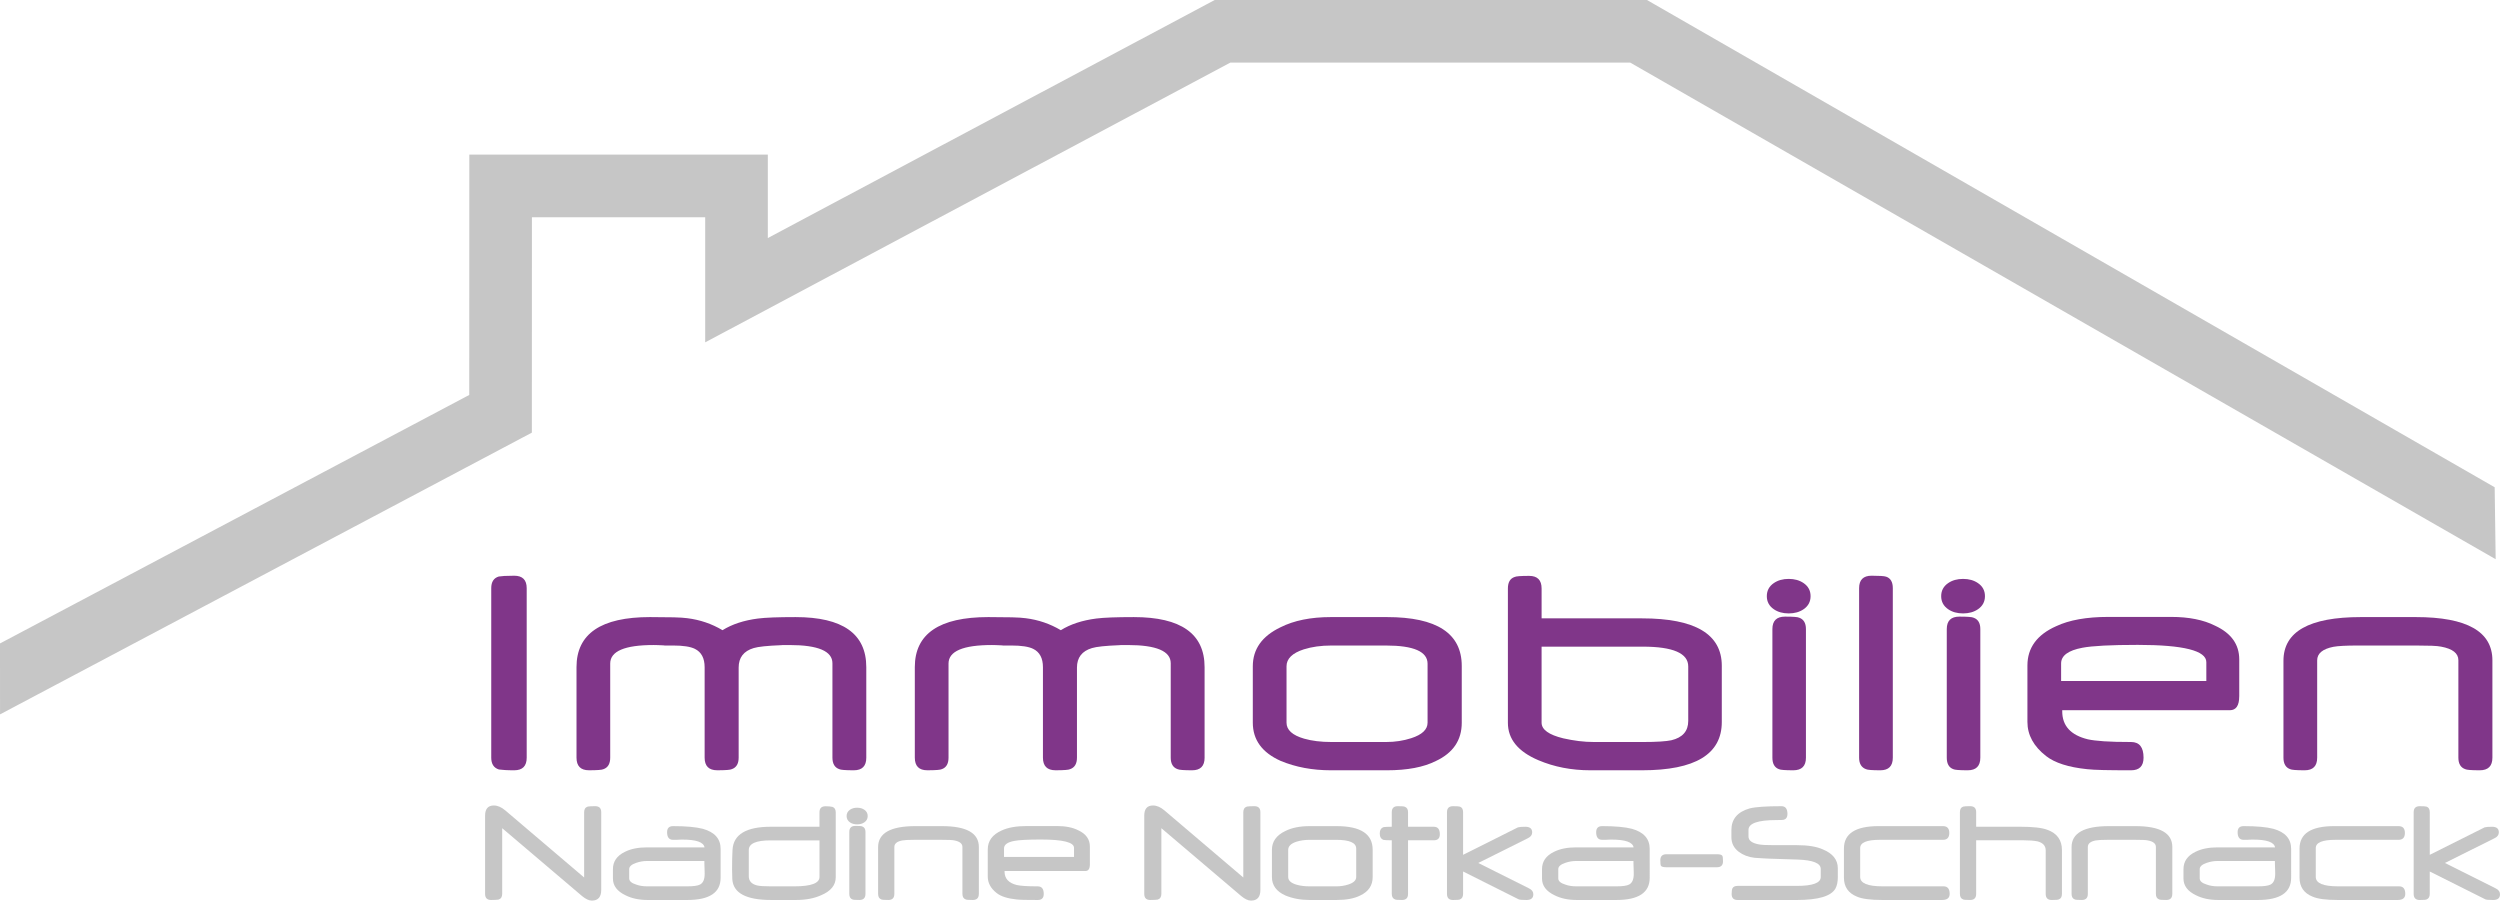<?xml version="1.0" encoding="utf-8"?>
<!-- Generator: Adobe Illustrator 26.0.3, SVG Export Plug-In . SVG Version: 6.00 Build 0)  -->
<svg version="1.1" id="Ebene_1" xmlns="http://www.w3.org/2000/svg" xmlns:xlink="http://www.w3.org/1999/xlink" x="0px" y="0px"
	 viewBox="0 0 2975.11 1071.75" style="enable-background:new 0 0 2975.11 1071.75;" xml:space="preserve">
<style type="text/css">
	.st0{fill:#C6C6C6;}
	.st1{fill:#803689;}
</style>
<g>
	<path class="st0" d="M715.49,1059.02c0,8.49-3.73,12.73-11.18,12.73c-3.42,0-7.29-1.8-11.64-5.4l-95.04-80.75v78.18
		c0,3.61-1.47,5.87-4.4,6.79c-0.86,0.12-2.02,0.22-3.48,0.32c-1.47,0.08-3.24,0.13-5.32,0.13c-4.76,0-7.15-2.41-7.15-7.24v-93.12
		c0-8.06,3.48-12.1,10.46-12.1c4.4,0,8.93,1.95,13.58,5.87l93.83,79.82v-77.73c0-3.55,1.45-5.76,4.38-6.68
		c0.85-0.12,2-0.23,3.47-0.32c1.45-0.09,3.21-0.13,5.28-0.13c4.82,0,7.21,2.39,7.21,7.14V1059.02z"/>
	<path class="st0" d="M857.56,1044.61c0,17.61-13.21,26.41-39.6,26.41h-47.29c-10.14,0-18.9-1.88-26.3-5.6
		c-9.96-4.75-14.95-11.39-14.95-19.89v-11.18c0-9.16,4.74-16.04,14.22-20.61c7.02-3.56,15.81-5.33,26.39-5.33h68.37
		c-1.04-6.16-9.77-9.25-26.21-9.25c-0.67,0-1.48,0.02-2.42,0.04c-0.96,0.04-2.03,0.08-3.25,0.14c-0.07,0.06-0.38,0.09-0.91,0.09
		h-0.83h-1.46H801c-4.76,0-7.14-3.02-7.14-9.07c0-4.83,2.38-7.23,7.14-7.23c15.46,0,27.28,1.07,35.47,3.2
		c14.05,3.97,21.09,11.91,21.09,23.84V1044.61z M838.58,1040.04c0-0.86-0.02-1.93-0.05-3.21c-0.03-1.29-0.08-2.78-0.14-4.5
		c-0.05-1.71-0.1-3.2-0.13-4.48c-0.03-1.29-0.04-2.36-0.04-3.21h-68.65c-4.03,0-8.18,0.73-12.47,2.19c-5.54,1.9-8.33,4.37-8.33,7.43
		v11.09c0,3.24,2.86,5.71,8.61,7.43c3.66,1.34,7.91,2.01,12.74,2.01h48.03c7.2,0,12.15-0.7,14.85-2.1
		C836.71,1050.79,838.58,1046.58,838.58,1040.04z"/>
	<path class="st0" d="M994.57,1043.98c0,9.41-5.84,16.55-17.51,21.44c-8.25,3.72-18.18,5.6-29.78,5.6h-29.53
		c-29.87,0-45.3-8.28-46.28-24.84c-0.18-2.94-0.27-6.77-0.27-11.55c0-9.6,0.17-17.42,0.54-23.46c1.11-18.21,16.35-27.31,45.73-27.31
		h57.75v-17.13c0-4.83,2.38-7.24,7.14-7.24c3.43,0,6.18,0.24,8.26,0.72c2.62,0.93,3.94,3.09,3.94,6.52V1043.98z M975.23,1043.61
		v-43.53h-58.2c-17.3,0-25.94,3.82-25.94,11.47v31.15c0,5.69,3.27,9.37,9.81,11c2.8,0.72,8.34,1.1,16.57,1.1h27.87
		C965.27,1054.79,975.23,1051.07,975.23,1043.61z"/>
	<path class="st0" d="M1032.6,971.13c0,3.17-1.34,5.68-4.03,7.52c-2.32,1.59-5.16,2.37-8.52,2.37c-3.36,0-6.2-0.78-8.53-2.37
		c-2.68-1.84-4.02-4.35-4.02-7.52c0-3.18,1.34-5.7,4.02-7.53c2.33-1.59,5.17-2.38,8.53-2.38c3.36,0,6.2,0.79,8.52,2.38
		C1031.26,965.43,1032.6,967.95,1032.6,971.13z M1029.95,1063.78c0,4.83-2.42,7.24-7.24,7.24c-4.71,0-7.45-0.21-8.25-0.64
		c-2.51-0.91-3.76-3.12-3.76-6.6V990c0-4.77,2.41-7.14,7.23-7.14c4.64,0,7.36,0.2,8.17,0.64c2.56,0.91,3.85,3.07,3.85,6.5V1063.78z"
		/>
	<path class="st0" d="M1164.86,1063.78c0,4.83-2.42,7.24-7.24,7.24c-4.78,0-7.56-0.21-8.34-0.64c-2.63-0.91-3.95-3.12-3.95-6.6
		v-55.9c0-3.98-3.29-6.57-9.89-7.8c-1.17-0.24-2.95-0.41-5.37-0.5c-2.42-0.1-5.46-0.14-9.11-0.14h-33.37
		c-3.35,0-6.18,0.06-8.47,0.18c-2.29,0.12-4.11,0.3-5.46,0.56c-6.24,1.21-9.34,3.81-9.34,7.78v55.82c0,4.83-2.39,7.24-7.15,7.24
		s-7.55-0.21-8.33-0.64c-2.57-0.91-3.85-3.12-3.85-6.6v-55.64c0-16.68,14.78-25,44.37-25h31.62c29.26,0,43.9,8.27,43.9,24.82
		V1063.78z"/>
	<path class="st0" d="M1297.01,1028.58c0,5.32-1.81,7.98-5.4,7.98h-96.15v0.64c0,8.31,4.88,13.66,14.67,16.04
		c2.13,0.49,5.24,0.88,9.3,1.14c4.06,0.28,9.24,0.42,15.53,0.42c4.76,0,7.15,3.01,7.15,8.99c0,4.83-2.39,7.24-7.15,7.24
		c-6.48,0-11.77-0.05-15.89-0.13c-4.14-0.1-7.27-0.26-9.41-0.51c-10.63-1.11-18.44-3.61-23.45-7.52
		c-7.16-5.55-10.73-12.11-10.73-19.62v-32.35c0-10.14,5.5-17.66,16.48-22.55c7.53-3.54,17.48-5.31,29.89-5.31h36.11
		c10.14,0,18.55,1.68,25.2,5.04c9.23,4.29,13.84,10.73,13.84,19.34V1028.58z M1278.13,1019.78v-10.81c0-6.6-13.11-9.9-39.32-9.9
		c-15.46,0-26.05,0.55-31.8,1.66c-8.14,1.52-12.19,4.51-12.19,8.97v10.09H1278.13z"/>
	<path class="st0" d="M1499.92,1059.02c0,8.49-3.72,12.73-11.17,12.73c-3.42,0-7.3-1.8-11.64-5.4l-95.04-80.75v78.18
		c0,3.61-1.47,5.87-4.41,6.79c-0.86,0.12-2.01,0.22-3.48,0.32c-1.46,0.08-3.24,0.13-5.32,0.13c-4.76,0-7.14-2.41-7.14-7.24v-93.12
		c0-8.06,3.48-12.1,10.45-12.1c4.41,0,8.94,1.95,13.58,5.87l93.83,79.82v-77.73c0-3.55,1.46-5.76,4.39-6.68
		c0.84-0.12,2-0.23,3.46-0.32c1.45-0.09,3.22-0.13,5.28-0.13c4.82,0,7.21,2.39,7.21,7.14V1059.02z"/>
	<path class="st0" d="M1633.54,1043.7c0,10.02-4.94,17.36-14.85,22.01c-7.03,3.54-16.37,5.31-28.04,5.31h-32.17
		c-10.63,0-20.25-1.8-28.88-5.4c-10.63-4.77-15.95-12.08-15.95-21.92v-32.35c0-9.83,5.28-17.29,15.87-22.37
		c7.75-3.9,17.38-5.85,28.86-5.85h32.26c28.6,0,42.89,9.33,42.89,28.03V1043.7z M1613.94,1043.7v-33.81
		c0-6.97-7.95-10.45-23.84-10.45h-31.43c-5.86,0-11.12,0.74-15.77,2.21c-6.6,2.13-9.89,5.36-9.89,9.71v32.35
		c0,4.16,3.35,7.21,10.08,9.16c4.46,1.3,9.68,1.93,15.67,1.93h31.44c5.06,0,9.86-0.73,14.39-2.2
		C1610.81,1050.58,1613.94,1047.61,1613.94,1043.7z"/>
	<path class="st0" d="M1713.47,992.85c0,4.76-2.42,7.14-7.24,7.14h-30.6v63.79c0,4.83-2.38,7.24-7.16,7.24
		c-4.7,0-7.45-0.21-8.25-0.64c-2.62-0.97-3.94-3.17-3.94-6.6v-63.79c-2.56,0-4.65-0.04-6.28-0.13c-1.62-0.1-2.76-0.2-3.43-0.32
		c-3.05-1.04-4.59-3.56-4.59-7.61c0-4.02,1.53-6.57,4.59-7.6c0.67-0.12,1.82-0.23,3.43-0.33c1.63-0.08,3.72-0.13,6.28-0.13v-17.33
		c0-4.75,2.39-7.14,7.15-7.14c4.7,0,7.45,0.21,8.25,0.64c2.63,0.91,3.95,3.09,3.95,6.5v17.33h30.6
		C1711.05,983.86,1713.47,986.85,1713.47,992.85z"/>
	<path class="st0" d="M1824.73,1064.24c0,4.53-2.72,6.79-8.16,6.79c-5.14,0-8.26-0.27-9.36-0.82l-66.07-33.1v26.68
		c0,3.43-1.29,5.63-3.85,6.6c-0.8,0.43-3.52,0.64-8.16,0.64c-4.77,0-7.16-2.41-7.16-7.24v-97.25c0-4.75,2.39-7.14,7.16-7.14
		c4.46,0,7.2,0.18,8.24,0.55c2.51,0.85,3.77,3.05,3.77,6.59v50.68h0.09l65.16-32.62c1.65-0.48,4.59-0.73,8.79-0.73
		c5.44,0,8.17,2.23,8.17,6.69c0,2.94-1.65,5.22-4.96,6.87l-59.2,29.53l60.59,30.33C1823.07,1058.92,1824.73,1061.24,1824.73,1064.24
		z"/>
	<path class="st0" d="M1963.21,1044.61c0,17.61-13.21,26.41-39.6,26.41h-47.29c-10.14,0-18.9-1.88-26.31-5.6
		c-9.95-4.75-14.94-11.39-14.94-19.89v-11.18c0-9.16,4.74-16.04,14.21-20.61c7.03-3.56,15.82-5.33,26.39-5.33h68.37
		c-1.04-6.16-9.77-9.25-26.21-9.25c-0.67,0-1.49,0.02-2.42,0.04c-0.96,0.04-2.04,0.08-3.25,0.14c-0.07,0.06-0.38,0.09-0.91,0.09
		h-0.83h-1.46h-2.3c-4.77,0-7.14-3.02-7.14-9.07c0-4.83,2.37-7.23,7.14-7.23c15.46,0,27.28,1.07,35.47,3.2
		c14.05,3.97,21.08,11.91,21.08,23.84V1044.61z M1944.24,1040.04c0-0.86-0.02-1.93-0.05-3.21c-0.03-1.29-0.08-2.78-0.14-4.5
		c-0.06-1.71-0.1-3.2-0.14-4.48c-0.02-1.29-0.03-2.36-0.03-3.21h-68.65c-4.03,0-8.19,0.73-12.47,2.19c-5.55,1.9-8.34,4.37-8.34,7.43
		v11.09c0,3.24,2.88,5.71,8.62,7.43c3.66,1.34,7.91,2.01,12.74,2.01h48.03c7.2,0,12.15-0.7,14.84-2.1
		C1942.37,1050.79,1944.24,1046.58,1944.24,1040.04z"/>
	<path class="st0" d="M2050.46,1024.92c0,4.76-2.4,7.14-7.24,7.14h-60.12c-3.54,0-5.71-0.57-6.5-1.74c-0.5-0.85-0.74-3.05-0.74-6.59
		c0-4.76,2.42-7.15,7.24-7.15h60.12c3.43,0,5.54,0.58,6.33,1.74C2050.16,1019.12,2050.46,1021.32,2050.46,1024.92z"/>
	<path class="st0" d="M2187.11,1043.35c0,5.98-0.96,10.64-2.84,14.02c-5.07,9.11-20.39,13.66-46.01,13.66h-70.47
		c-4.71,0-7.06-2.41-7.06-7.24c0-3.31,0.37-5.61,1.09-6.88c1.04-1.78,3.03-2.66,5.96-2.66h70.47c19.01,0,28.51-3.51,28.51-10.54
		v-9.62c0-6.85-9.2-10.56-27.6-11.18l-33.8-1.09c-1.6-0.07-3.84-0.18-6.74-0.34c-2.91-0.14-6.46-0.38-10.68-0.68
		c-7.33-0.86-13.63-3.27-18.88-7.24c-5.73-4.41-8.62-10.18-8.62-17.33v-8.42c0-13.02,7.22-21.61,21.64-25.76
		c6.89-1.77,19.54-2.66,37.93-2.66c4.76,0,7.15,3.11,7.15,9.34c0,3.61-1.43,5.87-4.31,6.79c-0.42,0.23-3.33,0.37-8.7,0.37
		c-22.24,0-33.37,3.91-33.37,11.72v7.79c0,4.83,4.15,7.97,12.46,9.45c1.6,0.3,3.9,0.53,6.92,0.69c3.02,0.14,6.74,0.22,11.13,0.22
		h27.21c13.02,0,23.29,1.68,30.81,5.05c11.85,4.88,17.77,12.39,17.77,22.54V1043.35z"/>
	<path class="st0" d="M2320.19,1063.78c0,4.83-3,7.24-8.98,7.24h-71.58c-13.74,0-23.64-1.32-29.7-3.94
		c-10.38-4.16-15.57-11.71-15.57-22.64v-34.65c0-17.78,13.74-26.66,41.24-26.66h76.61c5.03,0,7.53,2.7,7.53,8.14
		c0,5.43-2.5,8.16-7.53,8.16h-75.24c-15.51,0-23.28,3.27-23.28,9.8v34.37c0,7.46,8.84,11.18,26.49,11.18h72.77
		C2317.76,1054.79,2320.19,1057.8,2320.19,1063.78z"/>
	<path class="st0" d="M2453.81,1063.78c0,3.49-1.28,5.69-3.84,6.6c-0.8,0.43-3.57,0.64-8.34,0.64s-7.16-2.41-7.16-7.24V1012
		c0-5.45-3.23-9.02-9.71-10.74c-4.28-0.85-9.69-1.28-16.21-1.28h-56.83v63.79c0,4.83-2.38,7.24-7.15,7.24
		c-4.76,0-7.54-0.21-8.34-0.64c-2.57-0.91-3.85-3.12-3.85-6.6v-97.25c0-3.55,1.28-5.74,3.85-6.59c0.98-0.37,3.76-0.55,8.34-0.55
		c4.78,0,7.15,2.39,7.15,7.14v17.33h52.23c15.46,0,26.31,1.23,32.54,3.68c11.54,4.14,17.31,12.21,17.31,24.18V1063.78z"/>
	<path class="st0" d="M2585.13,1063.78c0,4.83-2.41,7.24-7.23,7.24c-4.77,0-7.55-0.21-8.34-0.64c-2.63-0.91-3.95-3.12-3.95-6.6
		v-55.9c0-3.98-3.29-6.57-9.89-7.8c-1.16-0.24-2.95-0.41-5.37-0.5c-2.42-0.1-5.44-0.14-9.12-0.14h-33.36
		c-3.34,0-6.18,0.06-8.46,0.18c-2.29,0.12-4.11,0.3-5.46,0.56c-6.24,1.21-9.34,3.81-9.34,7.78v55.82c0,4.83-2.38,7.24-7.15,7.24
		c-4.77,0-7.55-0.21-8.33-0.64c-2.58-0.91-3.86-3.12-3.86-6.6v-55.64c0-16.68,14.79-25,44.37-25h31.61c29.27,0,43.9,8.27,43.9,24.82
		V1063.78z"/>
	<path class="st0" d="M2726.56,1044.61c0,17.61-13.21,26.41-39.59,26.41h-47.29c-10.15,0-18.91-1.88-26.3-5.6
		c-9.96-4.75-14.94-11.39-14.94-19.89v-11.18c0-9.16,4.74-16.04,14.21-20.61c7.03-3.56,15.82-5.33,26.39-5.33h68.37
		c-1.03-6.16-9.77-9.25-26.2-9.25c-0.67,0-1.49,0.02-2.44,0.04c-0.95,0.04-2.03,0.08-3.25,0.14c-0.06,0.06-0.37,0.09-0.92,0.09
		h-0.83h-1.46h-2.3c-4.75,0-7.13-3.02-7.13-9.07c0-4.83,2.38-7.23,7.13-7.23c15.46,0,27.29,1.07,35.47,3.2
		c14.05,3.97,21.09,11.91,21.09,23.84V1044.61z M2707.58,1040.04c0-0.86,0-1.93-0.04-3.21c-0.03-1.29-0.08-2.78-0.14-4.5
		c-0.06-1.71-0.1-3.2-0.14-4.48c-0.02-1.29-0.04-2.36-0.04-3.21h-68.64c-4.03,0-8.19,0.73-12.47,2.19c-5.56,1.9-8.33,4.37-8.33,7.43
		v11.09c0,3.24,2.87,5.71,8.62,7.43c3.65,1.34,7.9,2.01,12.74,2.01h48.02c7.21,0,12.15-0.7,14.85-2.1
		C2705.71,1050.79,2707.58,1046.58,2707.58,1040.04z"/>
	<path class="st0" d="M2862.37,1063.78c0,4.83-2.99,7.24-8.98,7.24h-71.56c-13.76,0-23.64-1.32-29.71-3.94
		c-10.39-4.16-15.57-11.71-15.57-22.64v-34.65c0-17.78,13.75-26.66,41.23-26.66h76.62c5.01,0,7.52,2.7,7.52,8.14
		c0,5.43-2.51,8.16-7.52,8.16h-75.25c-15.51,0-23.28,3.27-23.28,9.8v34.37c0,7.46,8.84,11.18,26.5,11.18h72.76
		C2859.96,1054.79,2862.37,1057.8,2862.37,1063.78z"/>
	<path class="st0" d="M2975.11,1064.24c0,4.53-2.72,6.79-8.16,6.79c-5.13,0-8.25-0.27-9.35-0.82l-66.08-33.1v26.68
		c0,3.43-1.28,5.63-3.84,6.6c-0.8,0.43-3.52,0.64-8.16,0.64c-4.75,0-7.15-2.41-7.15-7.24v-97.25c0-4.75,2.4-7.14,7.15-7.14
		c4.47,0,7.21,0.18,8.24,0.55c2.51,0.85,3.76,3.05,3.76,6.59v50.68h0.1l65.15-32.62c1.66-0.48,4.59-0.73,8.81-0.73
		c5.43,0,8.15,2.23,8.15,6.69c0,2.94-1.64,5.22-4.96,6.87l-59.2,29.53l60.58,30.33C2973.45,1058.92,2975.11,1061.24,2975.11,1064.24
		z"/>
	<g>
		<polygon class="st0" points="0.04,850.14 0,765.72 558.42,470 558.51,184.02 913.74,184.02 913.74,283.28 1445.57,0 1959.95,0 
			1968.55,4.94 2968.77,579.87 2969.95,665.49 1940.07,74.51 1464.17,74.51 839.21,407.41 839.21,258.55 633.01,258.55 
			632.93,514.86 		"/>
	</g>
</g>
<g>
	<g>
		<path class="st1" d="M626.8,901.66c0,10.01-4.95,15.01-14.83,15.01c-4.31,0-7.99-0.08-11.03-0.28c-3.03-0.19-5.46-0.42-7.22-0.67
			c-6.08-1.89-9.12-6.58-9.12-14.06v-201.7c0-7.49,2.97-12.1,8.94-13.88c1.38-0.25,3.6-0.48,6.64-0.67
			c3.05-0.18,6.97-0.28,11.79-0.28c9.88,0,14.83,4.96,14.83,14.84V901.66z"/>
		<path class="st1" d="M1030.93,901.66c0,10.01-4.94,15.01-14.84,15.01c-9.88,0-15.65-0.45-17.3-1.33
			c-5.44-1.9-8.16-6.47-8.16-13.68V789.3c0-14.44-17.05-21.68-51.15-21.68h-5.32h-2.46c-1.4,0-2.16,0.06-2.29,0.19
			c-16.35,0.64-27.19,1.77-32.51,3.42c-11.9,3.55-17.87,11.27-17.87,23.2v107.21c0,7.21-2.73,11.78-8.18,13.68
			c-1.64,0.88-7.4,1.33-17.29,1.33c-10.02,0-15.02-5-15.02-15.01v-107.6c0-10.78-3.87-18.06-11.6-21.87
			c-5.32-2.65-14.01-3.99-26.04-3.99h-4.94h-3.23h-1.71c-1.03,0-1.58-0.06-1.72-0.19c-2.53-0.12-4.74-0.21-6.65-0.28
			c-1.9-0.07-3.48-0.1-4.76-0.1c-34.47,0-51.71,7.36-51.71,22.06v111.97c0,7.21-2.66,11.78-7.99,13.68
			c-1.64,0.88-7.41,1.33-17.29,1.33c-9.89,0-14.83-5-14.83-15.01V793.88c0-39.67,29.15-59.52,87.44-59.52
			c11.54,0,20.95,0.09,28.24,0.28c7.28,0.19,12.71,0.55,16.25,1.06c15.08,1.89,29.03,6.64,41.82,14.26
			c11.41-7.11,25.47-11.73,42.2-13.88c8.88-1.14,23.77-1.71,44.68-1.71c56.15,0,84.22,19.85,84.22,59.52V901.66z"/>
		<path class="st1" d="M1433.53,901.66c0,10.01-4.95,15.01-14.83,15.01c-9.88,0-15.65-0.45-17.3-1.33
			c-5.46-1.9-8.18-6.47-8.18-13.68V789.3c0-14.44-17.04-21.68-51.14-21.68h-5.32h-2.46c-1.4,0-2.16,0.06-2.29,0.19
			c-16.34,0.64-27.18,1.77-32.5,3.42c-11.91,3.55-17.88,11.27-17.88,23.2v107.21c0,7.21-2.72,11.78-8.18,13.68
			c-1.64,0.88-7.41,1.33-17.29,1.33c-10.02,0-15.02-5-15.02-15.01v-107.6c0-10.78-3.86-18.06-11.6-21.87
			c-5.33-2.65-14-3.99-26.03-3.99h-4.95h-3.23h-1.71c-1.03,0-1.59-0.06-1.72-0.19c-2.53-0.12-4.75-0.21-6.66-0.28
			c-1.9-0.07-3.49-0.1-4.74-0.1c-34.47,0-51.71,7.36-51.71,22.06v111.97c0,7.21-2.66,11.78-7.99,13.68
			c-1.64,0.88-7.4,1.33-17.29,1.33c-9.89,0-14.84-5-14.84-15.01V793.88c0-39.67,29.16-59.52,87.45-59.52
			c11.54,0,20.94,0.09,28.23,0.28c7.29,0.19,12.7,0.55,16.25,1.06c15.07,1.89,29.02,6.64,41.82,14.26
			c11.41-7.11,25.47-11.73,42.2-13.88c8.88-1.14,23.77-1.71,44.68-1.71c56.15,0,84.21,19.85,84.21,59.52V901.66z"/>
		<path class="st1" d="M1739.56,860.02c0,20.78-10.27,36-30.81,45.62c-14.57,7.35-33.96,11.03-58.17,11.03h-66.73
			c-22.05,0-42.01-3.74-59.88-11.21c-22.06-9.89-33.08-25.03-33.08-45.44v-67.1c0-20.41,10.96-35.87,32.89-46.4
			c16.09-8.11,36.05-12.17,59.89-12.17h66.91c59.3,0,88.97,19.4,88.97,58.18V860.02z M1698.87,860.02v-70.14
			c0-14.45-16.47-21.68-49.42-21.68h-65.22c-12.16,0-23.05,1.53-32.68,4.56c-13.7,4.44-20.53,11.15-20.53,20.16v67.1
			c0,8.61,6.96,14.96,20.9,19.01c9.26,2.66,20.08,3.99,32.51,3.99h65.21c10.51,0,20.45-1.51,29.83-4.55
			C1692.41,874.28,1698.87,868.13,1698.87,860.02z"/>
		<path class="st1" d="M2049.01,859.25c0,38.29-31.62,57.42-94.87,57.42h-61.59c-22.44,0-43.03-4-61.78-11.98
			c-24.21-10.26-36.31-25.1-36.31-44.49V700.34c0-7.37,2.66-11.93,7.98-13.69c1.64-0.89,7.41-1.33,17.3-1.33
			c9.89,0,14.83,5,14.83,15.02v35.54h119.57c63.25,0,94.87,18.83,94.87,56.46V859.25z M2009.08,857.93V793.1
			c0-15.71-18.06-23.56-54.18-23.56h-120.34v90.48c0,8.25,8.61,14.44,25.85,18.64c6.22,1.39,12.36,2.47,18.45,3.24
			c6.08,0.75,12.23,1.13,18.45,1.13h57.21c8.75,0,15.95-0.19,21.58-0.57c5.64-0.37,9.91-0.89,12.84-1.51
			C2002.36,877.77,2009.08,870.09,2009.08,857.93z"/>
		<path class="st1" d="M2154.67,709.46c0,6.58-2.79,11.77-8.36,15.59c-4.82,3.29-10.71,4.94-17.68,4.94s-12.86-1.64-17.67-4.94
			c-5.59-3.82-8.37-9.01-8.37-15.59c0-6.59,2.78-11.79,8.37-15.59c4.81-3.29,10.7-4.95,17.67-4.95s12.86,1.66,17.68,4.95
			C2151.88,697.67,2154.67,702.87,2154.67,709.46z M2149.15,901.66c0,10.01-5.01,15.01-15.01,15.01c-9.76,0-15.47-0.45-17.12-1.33
			c-5.2-1.9-7.79-6.47-7.79-13.68V748.62c0-9.88,5.01-14.82,15.02-14.82c9.63,0,15.27,0.44,16.92,1.32
			c5.31,1.91,7.97,6.41,7.97,13.5V901.66z"/>
		<path class="st1" d="M2252.53,901.66c0,10.01-4.94,15.01-14.83,15.01c-9.76,0-15.46-0.45-17.12-1.33
			c-5.46-2.02-8.16-6.59-8.16-13.68v-201.7c0-9.88,4.95-14.84,14.83-14.84c9.25,0,15.02,0.38,17.3,1.15
			c5.32,1.78,7.98,6.34,7.98,13.69V901.66z"/>
		<path class="st1" d="M2362.18,709.46c0,6.58-2.78,11.77-8.37,15.59c-4.82,3.29-10.7,4.94-17.68,4.94
			c-6.96,0-12.86-1.64-17.67-4.94c-5.58-3.82-8.37-9.01-8.37-15.59c0-6.59,2.79-11.79,8.37-15.59c4.82-3.29,10.71-4.95,17.67-4.95
			c6.98,0,12.86,1.66,17.68,4.95C2359.4,697.67,2362.18,702.87,2362.18,709.46z M2356.67,901.66c0,10.01-5.01,15.01-15.01,15.01
			c-9.77,0-15.47-0.45-17.13-1.33c-5.19-1.9-7.78-6.47-7.78-13.68V748.62c0-9.88,5.01-14.82,15.02-14.82
			c9.63,0,15.27,0.44,16.91,1.32c5.33,1.91,7.99,6.41,7.99,13.5V901.66z"/>
		<path class="st1" d="M2664.78,828.66c0,11.02-3.74,16.54-11.21,16.54h-199.42v1.33c0,17.23,10.14,28.32,30.41,33.26
			c4.45,1.01,10.87,1.8,19.3,2.38c8.43,0.58,19.17,0.85,32.22,0.85c9.89,0,14.84,6.22,14.84,18.64c0,10.01-4.95,15.01-14.84,15.01
			c-13.43,0-24.42-0.08-32.97-0.28c-8.55-0.19-15.05-0.55-19.48-1.05c-22.06-2.29-38.29-7.48-48.67-15.59
			c-14.83-11.53-22.24-25.09-22.24-40.68v-67.11c0-21.03,11.4-36.62,34.21-46.76c15.6-7.35,36.24-11.04,61.98-11.04h74.9
			c21.04,0,38.47,3.49,52.29,10.47c19.13,8.87,28.7,22.24,28.7,40.1V828.66z M2625.63,810.4v-22.42c0-13.69-27.19-20.54-81.57-20.54
			c-32.06,0-54.06,1.15-65.96,3.42c-16.85,3.17-25.29,9.38-25.29,18.64v20.9H2625.63z"/>
		<path class="st1" d="M2966.07,901.66c0,10.01-5.02,15.01-15.03,15.01c-9.88,0-15.64-0.45-17.29-1.33
			c-5.46-1.9-8.17-6.47-8.17-13.68V785.7c0-8.25-6.86-13.63-20.54-16.16c-2.4-0.51-6.12-0.86-11.12-1.06
			c-5-0.19-11.31-0.29-18.91-0.29h-69.19c-6.99,0-12.85,0.13-17.59,0.39c-4.76,0.25-8.53,0.63-11.31,1.14
			c-12.92,2.54-19.38,7.92-19.38,16.16v115.78c0,10.01-4.96,15.01-14.85,15.01c-9.87,0-15.64-0.45-17.29-1.33
			c-5.32-1.9-7.98-6.47-7.98-13.68V786.27c0-34.6,30.67-51.91,92-51.91h65.59c60.7,0,91.06,17.18,91.06,51.52V901.66z"/>
	</g>
</g>
</svg>
